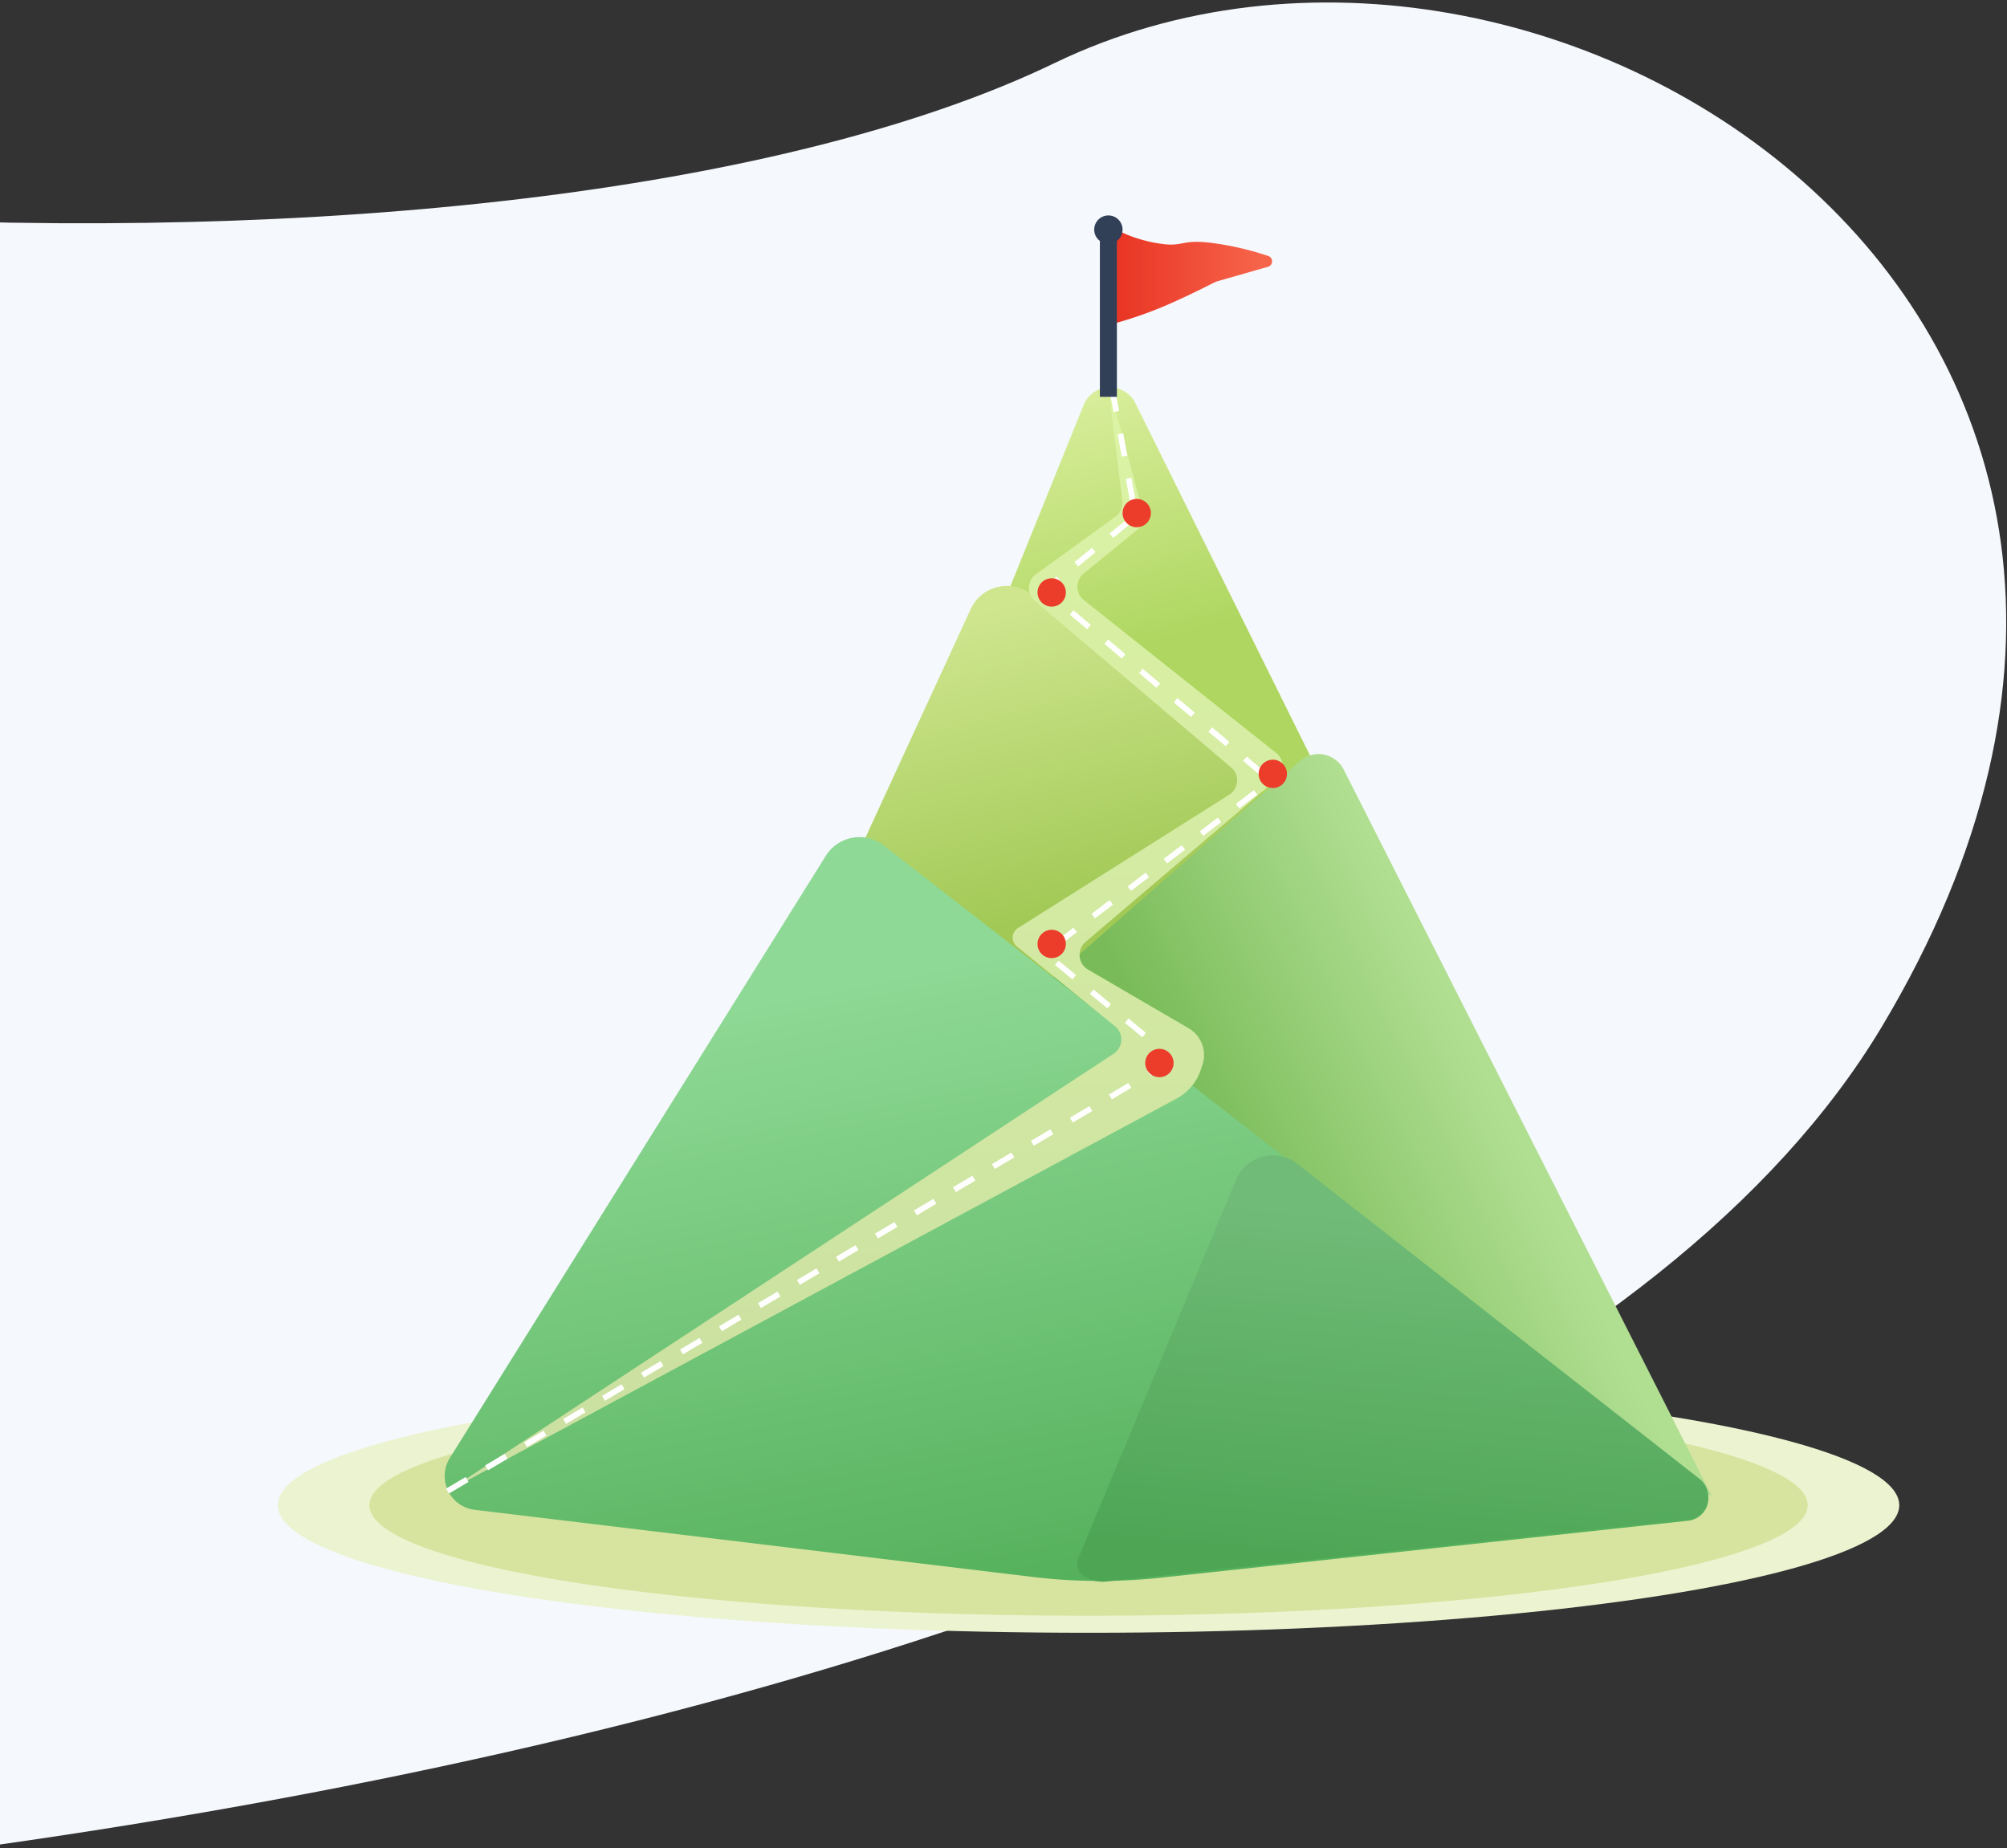 <svg xmlns="http://www.w3.org/2000/svg" width="354" height="326" viewBox="0 0 354 326">
    <rect x="0" y="0" width="354" height="326" fill="#333333" stroke="none"/>
    <defs>
        <linearGradient id="a" x1="34.198%" x2="46.198%" y1="1.767%" y2="59.784%">
            <stop offset="0%" stop-color="#D7ED99"/>
            <stop offset="100%" stop-color="#AED660"/>
        </linearGradient>
        <linearGradient id="b" x1="30.262%" x2="47.299%" y1="5.322%" y2="77.18%">
            <stop offset="0%" stop-color="#CFE68F"/>
            <stop offset="100%" stop-color="#A2C956"/>
        </linearGradient>
        <linearGradient id="c" x1="63.834%" x2="27.335%" y1="36.043%" y2="54.988%">
            <stop offset="0%" stop-color="#B1DF92"/>
            <stop offset="100%" stop-color="#79BB59"/>
        </linearGradient>
        <linearGradient id="d" x1="23.601%" x2="50%" y1="22.497%" y2="100%">
            <stop offset="0%" stop-color="#8ED995"/>
            <stop offset="100%" stop-color="#55B15C"/>
        </linearGradient>
        <linearGradient id="e" x1="41.951%" x2="30.865%" y1="13.032%" y2="93.167%">
            <stop offset="0%" stop-color="#70BB78"/>
            <stop offset="100%" stop-color="#4EA655"/>
        </linearGradient>
        <linearGradient id="f" x1="50%" x2="50%" y1="3.703%" y2="100%">
            <stop offset="0%" stop-color="#DBF3A4"/>
            <stop offset="100%" stop-color="#CADFA1"/>
        </linearGradient>
        <linearGradient id="g" x1="92.639%" x2="4.108%" y1="35.554%" y2="35.554%">
            <stop offset="0%" stop-color="#F6644A"/>
            <stop offset="100%" stop-color="#E93524"/>
        </linearGradient>
    </defs>
    <g fill="none" fill-rule="evenodd">
        <path fill="#F5F8FC" d="M-663 105.126c0-109 175-202 359-127s403 75 490 33 220.813 45 145.906 170C257 306.126-74 360.126-351 332.126c-277-28-312-118-312-227z"/>
        <g fill-rule="nonzero" transform="translate(49 38)">
            <g transform="translate(0 205)">
                <ellipse cx="143" cy="22.5" fill="#ECF3D0" rx="142.997" ry="22.5"/>
                <ellipse cx="143" cy="22.5" fill="#D7E4A0" rx="126.845" ry="19.5"/>
            </g>
            <path fill="url(#a)" d="M98.712 40.119l14.42-35.671a5 5 0 0 1 9.116-.347l32.464 65.486L144.837 78 98.712 40.119z" transform="translate(29 29)"/>
            <path fill="url(#b)" d="M74.034 82.08l19.189-41.657a7 7 0 0 1 10.916-2.384l42.03 36.07L107.812 111 74.034 82.08z" transform="translate(29 29)"/>
            <path fill="url(#c)" d="M102.508 110.015l48.744-42.765a5 5 0 0 1 7.758 1.499L224 197l-121.492-86.985z" transform="translate(29 29)"/>
            <path fill="url(#d)" d="M1.342 190.173L67.66 83.952a7 7 0 0 1 10.237-1.817L221.79 194.104a4 4 0 0 1-2.027 7.133l-93 10.045a100 100 0 0 1-22.684-.138L5.715 199.308a6 6 0 0 1-4.373-9.135z" transform="translate(29 29)"/>
            <path fill="url(#e)" d="M112.18 207.879l27.836-66.78a7 7 0 0 1 10.776-2.818l70.973 55.564a4 4 0 0 1-2.04 7.126l-102.564 10.991a6.214 6.214 0 0 1-3.983-.927 2.567 2.567 0 0 1-.997-3.156z" transform="translate(29 29)"/>
            <path fill="url(#f)" d="M.95 196l128.577-69.222a9 9 0 0 0 4.267-5.065l.29-.862a5.493 5.493 0 0 0-2.443-6.49l-17.735-10.34a3 3 0 0 1-.434-4.877l33.716-28.692a3 3 0 0 0-.077-4.633L113.163 38.84a3 3 0 0 1-.03-4.672l9.967-8.14a2 2 0 0 0 .667-2.07L117.313 0l2.652 21.327a3 3 0 0 1-1.217 2.8l-14.02 10.153a3 3 0 0 0-.182 4.718l34.597 29.36a3 3 0 0 1-.34 4.825l-37.25 23.512a2 2 0 0 0-.195 3.243l17.317 14.088a3 3 0 0 1-.247 4.835L.949 196z" transform="translate(29 29)"/>
            <path stroke="#FFF" stroke-dasharray="4" d="M29.95 225l123.161-73.235a4 4 0 0 0 .506-6.52l-16.373-13.55a2 2 0 0 1 .063-3.131l35.88-27.348a2 2 0 0 0 .078-3.119L137.146 67.6a2 2 0 0 1 .026-3.078l13.204-10.77a2 2 0 0 0 .702-1.912L147.053 30"/>
            <circle cx="151.5" cy="52.5" r="2.5" fill="#EC3D2B"/>
            <circle cx="136.5" cy="66.5" r="2.5" fill="#EC3D2B"/>
            <circle cx="175.5" cy="98.5" r="2.5" fill="#EC3D2B"/>
            <circle cx="136.5" cy="128.5" r="2.5" fill="#EC3D2B"/>
            <circle cx="155.5" cy="149.5" r="2.5" fill="#EC3D2B"/>
            <path fill="url(#g)" d="M147 2c2.507 1.47 5.31 2.453 8.408 2.948 4.647.742 3.703-.936 10.05 0a53.43 53.43 0 0 1 9.233 2.2 1 1 0 0 1-.044 1.91l-9.19 2.628c-4.066 2.066-7.416 3.635-10.049 4.708a71.872 71.872 0 0 1-8.408 2.81V2z"/>
            <g fill="#314057" transform="translate(144)">
                <path d="M1 4h3v28H1z"/>
                <circle cx="2.5" cy="2.5" r="2.5"/>
            </g>
        </g>
    </g>
</svg>
